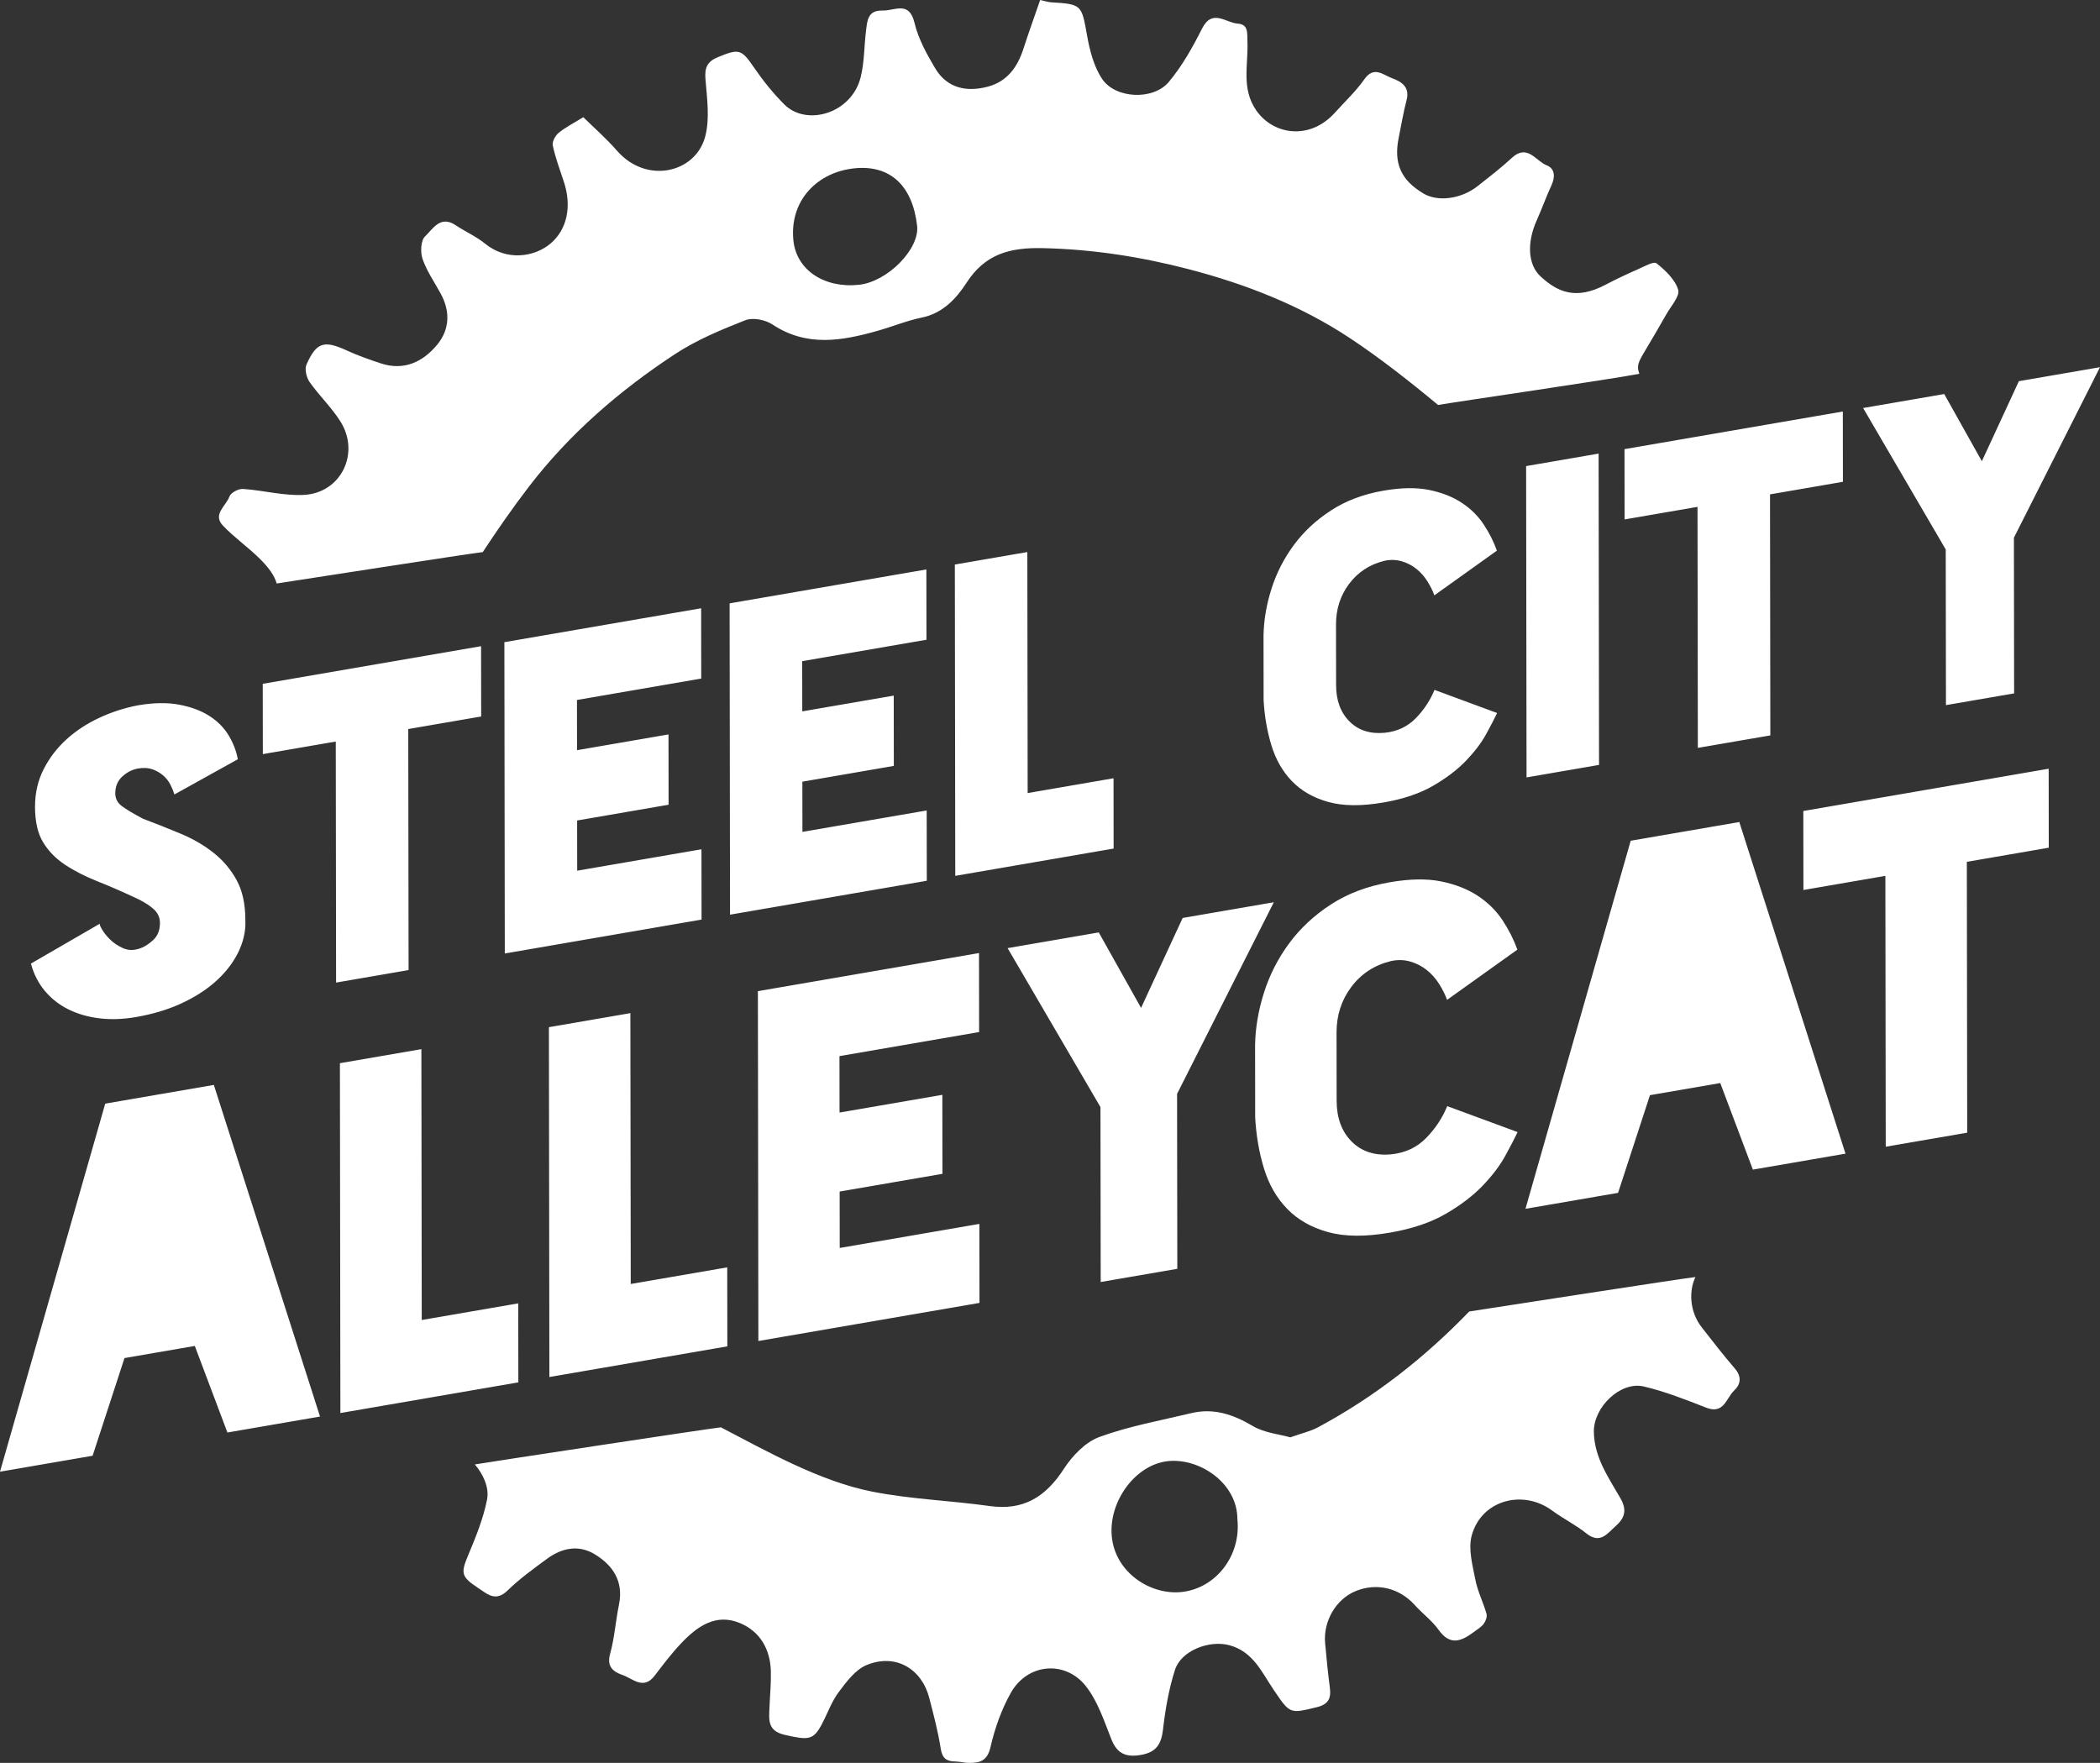 <?xml version="1.0" encoding="UTF-8" standalone="no"?><!-- Generator: Gravit.io --><svg xmlns="http://www.w3.org/2000/svg" xmlns:xlink="http://www.w3.org/1999/xlink" style="isolation:isolate" viewBox="258 140.63 1404 1178.74" width="1404pt" height="1178.74pt"><rect x="258" y="140.63" width="1404" height="1178.74" fill="#333333" stroke="none"/><g><g><path d=" M 422.048 759.641 C 421.673 766.422 419.71 773.06 416.162 779.547 C 412.607 786.039 407.712 792.017 401.473 797.474 C 395.226 802.931 387.681 807.681 378.837 811.726 C 369.997 815.768 359.995 818.753 348.841 820.675 C 340.188 822.165 332.056 822.446 324.462 821.52 C 316.858 820.59 309.982 818.603 303.821 815.563 C 297.656 812.522 292.415 808.433 288.081 803.298 C 283.745 798.172 280.606 792.046 278.676 784.914 L 324.807 758.213 C 324.423 758.469 324.856 759.699 326.112 761.906 C 327.361 764.115 329.147 766.377 331.46 768.683 C 333.768 770.988 336.609 772.922 339.98 774.489 C 343.343 776.055 346.954 776.223 350.802 775.004 C 354.066 774.068 357.287 772.113 360.457 769.143 C 363.631 766.17 365.113 762.091 364.916 756.897 C 364.717 753.76 363.413 751.046 361.009 748.756 C 358.597 746.47 355.181 744.211 350.759 741.986 C 340.941 737.34 331.842 733.355 323.47 730.037 C 315.098 726.726 307.781 722.994 301.524 718.849 C 295.264 714.706 290.356 709.676 286.79 703.757 C 283.217 697.847 281.431 689.945 281.419 680.058 C 281.407 670.918 283.314 662.568 287.155 655.001 C 290.99 647.44 296.083 640.776 302.421 635.017 C 308.765 629.265 316.063 624.461 324.332 620.611 C 332.592 616.764 341.153 613.978 350.001 612.27 C 360.574 610.447 369.862 610.289 377.846 611.806 C 385.826 613.325 392.565 615.846 398.053 619.378 C 403.541 622.907 407.827 627.257 410.915 632.41 C 413.997 637.577 416.021 642.868 416.994 648.298 L 374.612 671.833 C 374.029 669.883 373.163 667.74 372.005 665.426 C 370.847 663.106 369.258 661.051 367.232 659.248 C 365.212 657.456 362.801 656.054 360.013 655.036 C 357.225 654.028 354 653.837 350.346 654.467 C 346.496 655.13 342.992 656.898 339.824 659.774 C 336.655 662.656 335.068 666.43 335.074 671.088 C 335.08 674.634 336.572 677.504 339.564 679.69 C 342.542 681.887 347.215 684.671 353.569 688.052 C 362.419 691.382 370.935 694.763 379.118 698.202 C 387.295 701.643 394.567 705.89 400.919 710.955 C 407.275 716.014 412.377 722.09 416.236 729.161 C 420.092 736.239 422.028 745.096 422.042 755.724 L 422.048 759.641 Z  M 579.632 572.692 L 579.696 619.693 L 530.948 628.094 L 531.168 789.251 L 482.699 797.605 L 482.481 636.448 L 433.725 644.851 L 433.661 597.85 L 579.632 572.692 Z  M 726.822 594.335 L 643.742 608.655 L 643.787 642.229 L 704.941 631.689 L 705.005 678.695 L 643.851 689.235 L 643.896 722.805 L 726.978 708.485 L 727.042 755.493 L 595.493 778.164 L 595.209 570.008 L 726.758 547.334 L 726.822 594.335 Z  M 877.406 568.382 L 794.326 582.702 L 794.371 616.276 L 855.526 605.736 L 855.589 652.742 L 794.435 663.282 L 794.48 696.852 L 877.562 682.532 L 877.626 729.54 L 746.077 752.211 L 745.794 544.055 L 877.343 521.381 L 877.406 568.382 Z  M 945.065 670.899 L 1002.473 661.006 L 1002.536 708.011 L 896.662 726.258 L 896.379 518.102 L 944.846 509.748 L 945.065 670.899 Z  M 1183.926 630.573 C 1192.189 629.707 1199.071 626.469 1204.54 620.861 C 1210.015 615.258 1214.191 608.941 1217.065 601.914 L 1258.928 617.368 C 1257.203 621.021 1254.756 625.741 1251.59 631.503 C 1248.427 637.276 1243.962 643.174 1238.195 649.208 C 1232.432 655.234 1225.084 660.842 1216.148 666.016 C 1207.207 671.198 1196.199 674.912 1183.121 677.166 L 1182.834 677.215 C 1168.217 679.734 1155.952 679.613 1146.045 676.839 C 1136.127 674.072 1128.046 669.451 1121.784 662.971 C 1115.523 656.492 1110.949 648.518 1108.05 639.036 C 1105.147 629.553 1103.402 619.452 1102.813 608.734 L 1102.755 565.646 C 1102.936 555.358 1104.697 544.927 1108.052 534.372 C 1111.398 523.812 1116.391 514.044 1123.012 505.066 C 1129.637 496.086 1137.943 488.357 1147.941 481.88 C 1157.933 475.396 1169.572 471.017 1182.838 468.73 L 1183.126 468.681 C 1194.852 466.659 1204.957 466.501 1213.426 468.213 C 1221.888 469.931 1229.155 472.781 1235.218 476.77 C 1241.287 480.763 1246.197 485.608 1249.956 491.303 C 1253.717 496.998 1256.657 502.835 1258.78 508.813 L 1216.981 538.686 C 1215.828 535.524 1214.23 532.348 1212.208 529.152 C 1210.188 525.961 1207.728 523.206 1204.84 520.907 C 1201.953 518.606 1198.675 516.93 1195.023 515.881 C 1191.366 514.834 1187.517 514.752 1183.477 515.631 C 1173.67 518.068 1165.837 523.198 1159.986 531.018 C 1154.123 538.84 1151.204 547.877 1151.218 558.136 L 1151.274 598.699 C 1151.286 608.964 1154.281 617.071 1160.253 623.037 C 1166.221 629.009 1174.117 631.522 1183.926 630.573 Z  M 1326.786 443.921 L 1327.07 652.077 L 1278.603 660.431 L 1278.319 452.275 L 1326.786 443.921 Z  M 1490.064 415.781 L 1490.127 462.779 L 1441.379 471.182 L 1441.599 632.339 L 1393.13 640.693 L 1392.912 479.536 L 1344.158 487.939 L 1344.092 440.938 L 1490.064 415.781 Z  M 1662 386.147 L 1604.441 500.168 L 1604.582 604.248 L 1559.006 612.103 L 1558.864 508.023 L 1503.625 413.444 L 1557.854 404.097 L 1583.02 449.012 L 1607.764 395.495 L 1662 386.147 Z  M 388.239 1040.573 L 341.232 1048.675 L 319.916 1113.986 L 258 1124.658 L 328.354 878.558 L 400.97 866.041 L 471.962 1087.78 L 410.044 1098.451 L 388.239 1040.573 Z  M 539.968 1023.224 L 604.481 1012.105 L 604.552 1064.928 L 485.574 1085.433 L 485.256 851.514 L 539.721 842.128 L 539.968 1023.224 Z  M 679.693 999.142 L 744.206 988.024 L 744.278 1040.847 L 625.299 1061.352 L 624.981 827.433 L 679.447 818.047 L 679.693 999.142 Z  M 912.607 830.691 L 819.244 846.782 L 819.295 884.512 L 888.019 872.668 L 888.091 925.492 L 819.367 937.335 L 819.418 975.061 L 912.782 958.97 L 912.854 1011.793 L 765.025 1037.27 L 764.706 803.352 L 912.536 777.874 L 912.607 830.691 Z  M 1109.639 743.903 L 1044.956 872.036 L 1045.116 988.999 L 993.898 997.825 L 993.738 880.862 L 931.662 774.577 L 992.605 764.074 L 1020.884 814.549 L 1048.69 754.409 L 1109.639 743.903 Z  M 1188.334 912.424 C 1197.62 911.451 1205.353 907.813 1211.5 901.511 C 1217.653 895.214 1222.344 888.115 1225.575 880.217 L 1272.619 897.585 C 1270.679 901.689 1267.928 906.994 1264.372 913.469 C 1260.817 919.957 1255.801 926.586 1249.32 933.365 C 1242.843 940.138 1234.586 946.44 1224.545 952.254 C 1214.495 958.077 1202.126 962.25 1187.431 964.784 L 1187.106 964.839 C 1170.681 967.67 1156.897 967.535 1145.766 964.416 C 1134.62 961.308 1125.537 956.114 1118.502 948.832 C 1111.464 941.552 1106.324 932.591 1103.068 921.934 C 1099.803 911.277 1097.845 899.926 1097.182 887.883 L 1097.116 839.461 C 1097.321 827.901 1099.3 816.179 1103.07 804.316 C 1106.831 792.45 1112.442 781.473 1119.882 771.384 C 1127.328 761.294 1136.661 752.608 1147.895 745.328 C 1159.124 738.044 1172.202 733.121 1187.111 730.551 L 1187.435 730.495 C 1200.613 728.225 1211.968 728.046 1221.484 729.97 C 1230.993 731.902 1239.162 735.104 1245.976 739.586 C 1252.796 744.074 1258.312 749.518 1262.537 755.917 C 1266.764 762.319 1270.068 768.876 1272.453 775.593 L 1225.479 809.166 C 1224.183 805.612 1222.389 802.044 1220.116 798.451 C 1217.846 794.864 1215.082 791.771 1211.837 789.186 C 1208.591 786.599 1204.908 784.717 1200.804 783.538 C 1196.696 782.362 1192.368 782.267 1187.829 783.257 C 1176.809 785.996 1168.006 791.76 1161.43 800.547 C 1154.842 809.338 1151.561 819.492 1151.578 831.022 L 1151.639 876.606 C 1151.656 888.142 1155.018 897.251 1161.732 903.956 C 1168.439 910.667 1177.312 913.492 1188.334 912.424 Z  M 1408.121 864.798 L 1361.114 872.899 L 1339.798 938.211 L 1277.882 948.882 L 1348.235 702.783 L 1420.852 690.266 L 1491.844 912.004 L 1429.926 922.676 L 1408.121 864.798 Z  M 1627.68 654.62 L 1627.752 707.437 L 1572.97 716.878 L 1573.217 897.98 L 1518.751 907.366 L 1518.505 726.265 L 1463.715 735.708 L 1463.643 682.891 L 1627.68 654.62 Z  M 832.249 331.05 C 809.202 333.501 790.428 321.276 788.436 301.339 C 785.751 274.441 804.69 255.603 829.422 253.156 C 853.064 250.818 868.022 264.607 871.153 291.555 C 872.96 307.112 851.385 329.014 832.249 331.05 Z  M 1354.017 390.554 C 1352.021 385.399 1353.452 382.576 1357.244 376.181 C 1362.259 367.721 1367.285 359.266 1372.114 350.699 C 1375.175 345.267 1381.264 338.618 1379.97 334.327 C 1377.913 327.503 1371.442 321.416 1365.503 316.692 C 1363.629 315.201 1357.343 318.771 1353.308 320.551 C 1345.924 323.809 1338.588 327.228 1331.452 330.993 C 1311.553 341.496 1299.147 335.86 1287.839 325.316 C 1279.506 317.546 1278.726 302.871 1285.412 287.958 C 1288.869 280.249 1291.678 272.247 1295.24 264.591 C 1297.855 258.972 1297.642 253.343 1292.084 251.171 C 1284.813 248.331 1279.159 236.594 1268.805 246.18 C 1261.563 252.887 1253.681 258.927 1245.917 265.051 C 1234.892 273.747 1219.341 275.77 1209.669 270.011 C 1194.553 261.007 1189.608 249.711 1193.192 232.437 C 1194.9 224.207 1196.194 215.87 1198.362 207.762 C 1200.747 198.852 1195.173 195.284 1188.69 192.917 C 1182.714 190.733 1176.594 184.451 1170.127 193.681 C 1164.477 201.743 1157.103 208.606 1150.472 215.981 C 1133.709 234.624 1109.237 230.926 1097.823 214.336 C 1087.843 199.832 1092.551 184.081 1092.017 168.936 C 1091.789 162.467 1092.764 156.9 1085.355 156.389 C 1077.511 155.847 1068.461 146.23 1061.647 159.758 C 1055.351 172.264 1048.33 184.82 1039.381 195.475 C 1029.017 207.812 1003.747 206.664 994.874 193.441 C 989.292 185.124 986.553 174.291 984.749 164.194 C 981.125 143.9 981.298 143.395 960.776 142.182 C 958.785 142.065 956.83 141.369 953.424 140.63 C 949.573 151.8 945.676 162.541 942.174 173.41 C 938.253 185.578 931.256 195.116 918.597 198.526 C 904.366 202.359 891.207 199.729 883.19 186.223 C 877.54 176.703 871.95 166.543 869.416 155.933 C 865.83 140.901 856.314 147.904 848.104 147.672 C 838.106 147.392 837.847 154.407 837.016 161.024 C 835.71 171.437 835.938 182.184 833.417 192.271 C 827.334 216.627 797.174 225.291 782.339 210.433 C 774.936 203.02 768.245 194.71 762.314 186.064 C 753.706 173.515 752.269 172.975 738.081 178.789 C 730.887 181.737 729.031 185.748 729.641 193.437 C 730.665 206.34 732.7 220.125 729.405 232.207 C 722.817 256.357 690.148 263.948 670.546 241.433 C 663.496 233.336 655.315 226.219 647.992 218.992 C 641.517 222.991 636.072 225.708 631.484 229.467 C 629.254 231.296 627.029 235.418 627.564 237.906 C 629.33 246.088 632.262 254.028 634.926 262 C 640.568 278.884 636.922 294.306 626.113 303.429 C 615.238 312.61 596.735 315.306 582.306 303.54 C 576.334 298.671 569.013 295.484 562.551 291.167 C 552.341 284.347 547.281 293.875 542.185 298.693 C 539.282 301.44 538.958 309.326 540.528 313.836 C 543.363 321.972 548.486 329.317 552.661 336.987 C 559.173 348.944 558.644 361.05 550.169 371.244 C 540.621 382.726 528.003 388.696 512.53 383.574 C 504.843 381.028 497.151 378.328 489.805 374.953 C 474.771 368.045 469.579 369.34 462.928 384.333 C 461.564 387.407 462.837 392.997 464.939 395.998 C 471.384 405.192 479.772 413.1 485.683 422.578 C 498.883 443.743 485.98 470.201 461.226 471.532 C 447.76 472.256 434.095 468.467 420.464 467.559 C 417.442 467.358 412.283 470.068 411.402 472.585 C 409.217 478.836 399.921 484.554 407.002 492.023 C 414.666 500.103 424.024 506.56 431.923 514.445 C 437.84 520.35 441.49 525.501 442.995 530.771 C 452.213 529.381 573.743 510.465 580.75 509.781 C 590.559 494.889 600.732 480.206 611.574 466.073 C 638.708 430.696 672.147 401.806 709.23 377.435 C 723.683 367.936 740.111 361.122 756.295 354.744 C 761.296 352.771 769.684 354.434 774.425 357.581 C 797.43 372.849 821.081 368.534 845.055 361.724 C 854.834 358.946 864.341 355.009 874.255 352.974 C 888.367 350.079 897.419 340.202 904.235 329.648 C 916.655 310.416 933.231 306.076 954.9 306.536 C 988.329 307.248 1020.844 312.309 1052.916 320.674 C 1090.958 330.597 1127.462 344.877 1160.334 366.591 C 1180.377 379.829 1201.016 396.068 1219.448 411.406 C 1231.254 409.337 1335.371 394.218 1354.017 390.554 Z  M 1048.46 1205.041 C 1027.241 1207.564 1003.303 1191.955 1001.262 1167.492 C 999.312 1144.121 1017.351 1119.721 1039.103 1117.561 C 1059.91 1115.496 1085.291 1132.111 1085.289 1156.455 C 1087.828 1180.596 1071.175 1202.339 1048.46 1205.041 Z  M 1395.772 1028.185 C 1387.508 1017.606 1387.092 1003.841 1391.495 994.512 C 1386.677 994.832 1251.431 1015.816 1240.289 1017.528 C 1210.662 1048.234 1177.176 1074.595 1139.06 1095.026 C 1134.187 1097.637 1128.572 1098.871 1120.678 1101.675 C 1113.345 1099.596 1103.39 1098.719 1095.634 1094.135 C 1082.507 1086.377 1069.444 1081.901 1054.402 1085.512 C 1033.812 1090.456 1012.743 1094.2 992.98 1101.456 C 983.619 1104.892 974.904 1114.047 969.25 1122.774 C 957.222 1141.341 942.403 1150.818 919.695 1147.621 C 893.649 1143.957 867.116 1143.084 841.38 1138.032 C 806.336 1131.148 771.381 1111.363 739.965 1094.987 C 732.96 1095.67 585.5 1118.103 575.482 1119.795 C 580.643 1125.892 585.289 1134.866 583.632 1143.287 C 581.166 1155.837 576.229 1168.044 571.246 1179.923 C 565.989 1192.456 566.079 1194.712 577.549 1202.323 C 578.955 1203.255 580.345 1204.207 581.739 1205.158 C 587.307 1208.946 591.809 1209.492 597.486 1203.959 C 605.492 1196.154 614.716 1189.533 623.762 1182.869 C 633.598 1175.626 644.829 1173.32 655.525 1179.795 C 667.769 1187.211 675.031 1197.971 671.832 1213.532 C 669.578 1224.495 668.86 1235.834 665.873 1246.565 C 663.448 1255.271 668.344 1258.566 674.24 1260.605 C 681.028 1262.954 688.197 1270.829 695.633 1261.1 C 701.291 1253.699 706.938 1246.218 713.325 1239.465 C 724.06 1228.117 736.663 1219.012 753.001 1225.992 C 766.348 1231.695 773.009 1243.561 773.373 1258.191 C 773.572 1266.261 772.767 1274.356 772.443 1282.441 C 772.116 1290.552 771.032 1297.959 782.689 1300.616 C 798.508 1304.219 801.786 1304.266 807.53 1293.346 C 811.289 1286.202 814.006 1278.312 818.781 1271.948 C 823.948 1265.058 829.916 1257.018 837.381 1253.937 C 856.935 1245.863 874.283 1256.614 879.26 1275.857 C 882.163 1287.091 885.15 1298.364 886.944 1309.799 C 887.942 1316.144 890.656 1318.312 896.492 1318.411 C 899.629 1318.464 902.756 1319.357 905.891 1319.37 C 913.13 1319.4 918.1 1318.017 920.198 1308.883 C 923.068 1296.401 927.472 1283.808 933.721 1272.66 C 944.976 1252.576 970.281 1250.626 984.017 1268.086 C 991.958 1278.181 996.202 1291.394 1001.055 1303.619 C 1004.999 1313.552 1011.277 1315.765 1021.131 1313.96 C 1031.055 1312.145 1034.426 1306.773 1035.539 1297.113 C 1037.095 1283.637 1039.437 1270.016 1043.564 1257.131 C 1047.707 1244.196 1066.451 1237.193 1079.629 1240.599 C 1095.728 1244.762 1101.503 1258.642 1109.467 1270.398 C 1120.53 1286.727 1120.177 1286.518 1138.291 1282.139 C 1146.01 1280.273 1148.038 1276.341 1147.116 1269.191 C 1145.833 1259.248 1144.815 1249.264 1143.936 1239.277 C 1142.633 1224.485 1151.239 1209.925 1164.226 1204.542 C 1178.355 1198.689 1193.553 1202.368 1203.81 1213.758 C 1208.989 1219.508 1215.446 1224.263 1219.889 1230.49 C 1227.714 1241.457 1235.356 1237.809 1243.539 1231.709 C 1245.799 1230.026 1248.382 1228.511 1250.002 1226.32 C 1251.307 1224.555 1252.387 1221.602 1251.837 1219.667 C 1249.64 1211.962 1245.881 1204.62 1244.372 1196.823 C 1242.506 1187.166 1239.538 1176.464 1241.909 1167.494 C 1248.158 1143.87 1275.88 1136.061 1295.705 1150.633 C 1303.088 1156.059 1311.468 1160.183 1318.59 1165.901 C 1327.882 1173.355 1332.688 1165.862 1338.218 1160.99 C 1344.053 1155.852 1346.02 1150.569 1341.403 1142.468 C 1333.482 1128.572 1323.829 1115.233 1323.609 1097.914 C 1323.402 1081.632 1341.244 1063.983 1357.034 1067.69 C 1371.259 1071.03 1385.053 1076.489 1398.71 1081.844 C 1410.637 1086.52 1412.083 1075.373 1417.394 1070.386 C 1421.937 1066.12 1422.491 1061.032 1417.829 1055.613 C 1410.182 1046.723 1402.992 1037.431 1395.772 1028.185 Z " fill-rule="evenodd" fill="rgb(255,255,255)"/></g></g></svg>